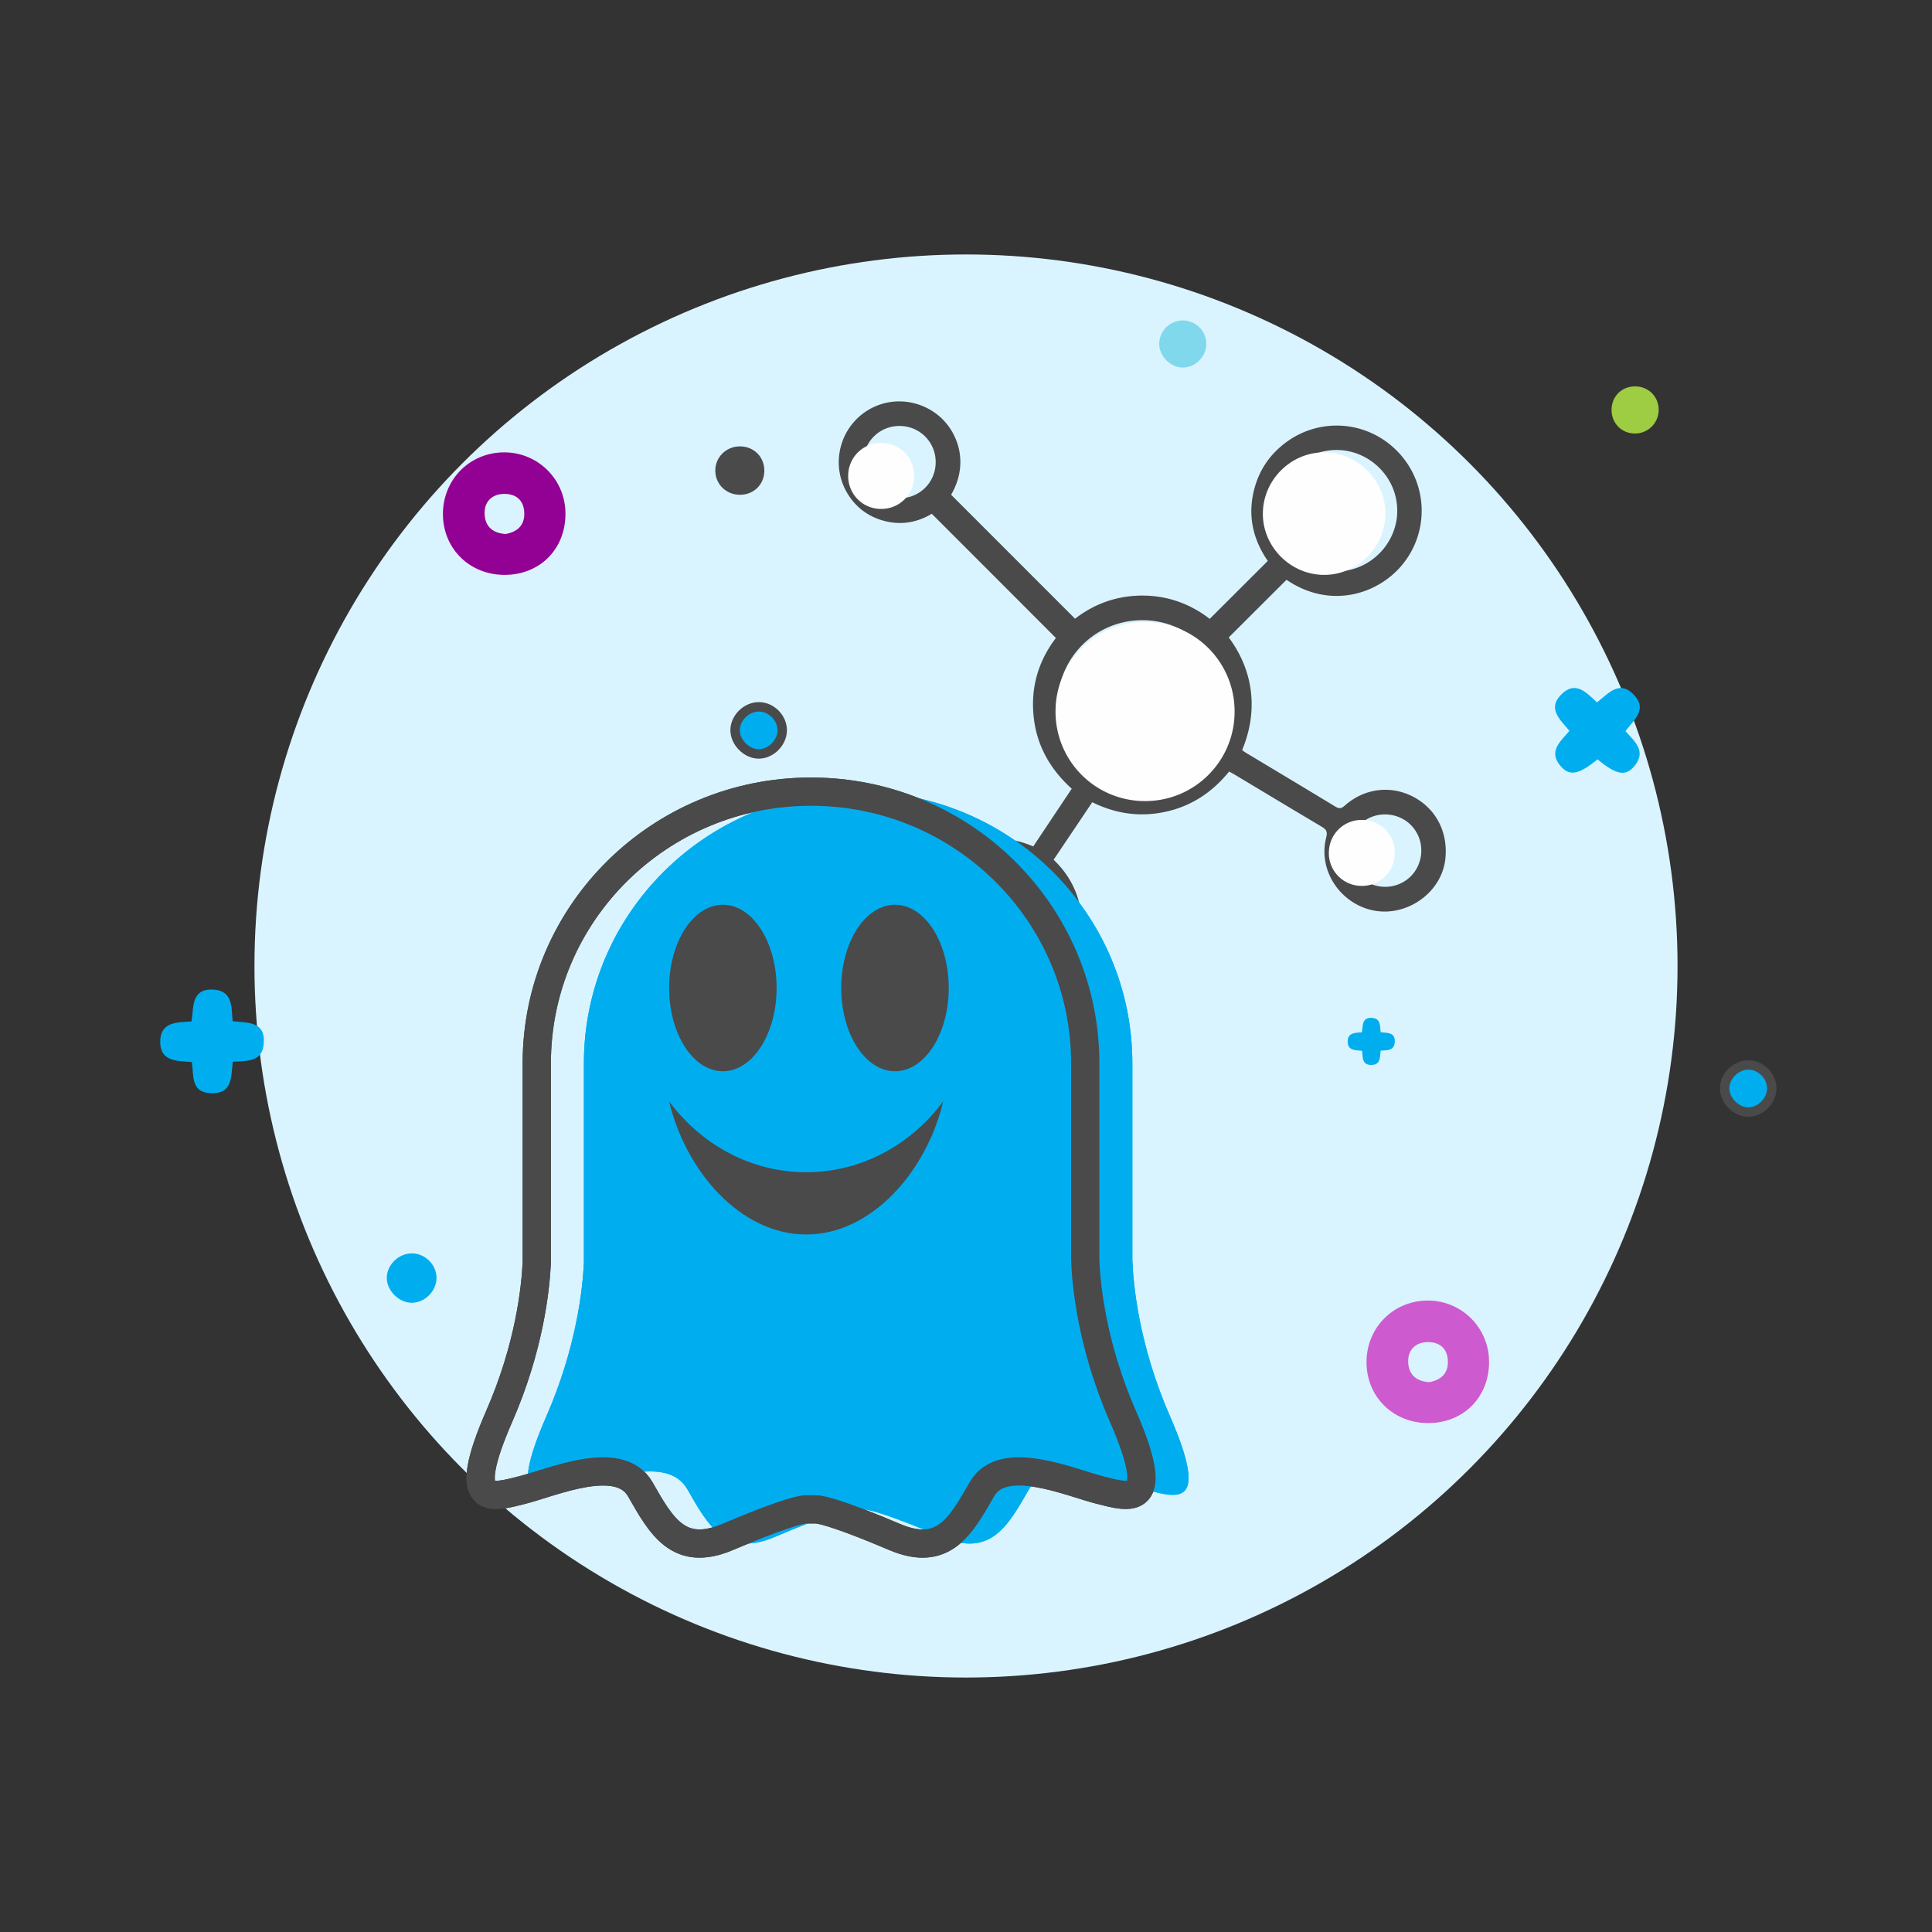 <svg xmlns="http://www.w3.org/2000/svg" width="205" height="205"><rect width="100%" height="100%" fill="#333333" stroke="none"/><g fill="none" fill-rule="evenodd" transform="translate(17 27)"><circle cx="85.5" cy="75.5" r="75.5" fill="#DAF4FF"/><path fill="#930194" d="M36.65 29.66c1.223-.22 2.033-.9 1.978-2.262-.055-1.4-.96-2.035-2.25-1.986-1.24.06-2 .877-1.956 2.113.044 1.307.832 2.046 2.227 2.134M36.576 34c-3.716.016-6.55-2.752-6.577-6.414-.022-3.668 2.806-6.553 6.45-6.586a6.48 6.48 0 0 1 6.55 6.48c.022 3.757-2.685 6.503-6.423 6.52"/><path fill="#CD5ACF" d="M134.65 119.66c1.223-.22 2.033-.9 1.978-2.262-.055-1.4-.96-2.035-2.25-1.986-1.24.06-2 .877-1.956 2.113.044 1.307.832 2.046 2.227 2.134m-.073 4.34c-3.716.016-6.55-2.752-6.577-6.414-.022-3.668 2.806-6.553 6.45-6.586a6.48 6.48 0 0 1 6.55 6.48c.022 3.757-2.685 6.503-6.423 6.52"/><path fill="#00AEF0" d="M3.354 85.69C1.787 85.563-.03 85.677 0 83.482c.037-2.065 1.77-1.992 3.318-2.096.255-1.504-.058-3.502 2.312-3.382 2.077.11 1.926 1.842 2.05 3.356 1.553.188 3.49-.04 3.308 2.357-.15 1.998-1.78 1.852-3.28 1.935-.22 1.5.05 3.43-2.318 3.345-2.182-.078-1.812-1.898-2.036-3.308m124.171-1.194c-.713-.057-1.54-.005-1.525-1.003.017-.938.805-.905 1.508-.953.116-.684-.026-1.592 1.05-1.538.945.05.877.837.934 1.526.705.085 1.585-.02 1.503 1.07-.07.91-.81.843-1.492.88-.1.68.024 1.56-1.053 1.52-.992-.035-.824-.862-.925-1.503m27.948-33.917c.992 1.115 2.287 2.157.91 3.76-.925 1.078-1.922.855-3.874-.763-1.953 1.602-2.95 1.815-3.885.752-1.397-1.592-.062-2.64.904-3.775-.967-1.18-2.405-2.352-.828-3.898 1.48-1.446 2.625-.186 3.75.877 1.182-.914 2.338-2.402 3.87-.857 1.566 1.582.05 2.717-.85 3.904"/><path fill="#00AEF0" stroke="#4A4A4A" d="M168.495 91c-1.287-.01-2.505-1.25-2.495-2.53.01-1.307 1.208-2.475 2.52-2.47 1.334.005 2.49 1.178 2.48 2.503-.01 1.313-1.214 2.507-2.505 2.497zm-105-38c-1.287-.01-2.505-1.25-2.495-2.53.01-1.307 1.208-2.475 2.52-2.47 1.334.005 2.49 1.178 2.48 2.503-.01 1.313-1.214 2.507-2.505 2.497z"/><path fill="#00AEF0" d="M26.627 105.993c1.42-.038 2.65 1.128 2.69 2.54.037 1.393-1.162 2.658-2.56 2.702-1.352.044-2.672-1.21-2.716-2.574-.037-1.38 1.173-2.628 2.587-2.667"/><path fill="#4A4A4A" d="M64.102 22.94c0 1.478-1.14 2.584-2.64 2.562-1.403-.022-2.514-1.095-2.563-2.48-.056-1.447 1.104-2.64 2.573-2.657 1.496-.022 2.63 1.09 2.63 2.574"/><path fill="#80D8ED" d="M108.47 12c-1.316-.022-2.496-1.242-2.47-2.558.027-1.36 1.175-2.463 2.547-2.442 1.367.016 2.48 1.157 2.453 2.52-.02 1.355-1.19 2.5-2.53 2.48"/><path fill="#9ECC42" d="M156.502 19c-1.368.005-2.43-.997-2.498-2.363-.08-1.44.96-2.587 2.38-2.635 1.45-.053 2.578.997 2.615 2.427a2.513 2.513 0 0 1-2.498 2.57z"/><path fill="#4A4A4A" d="M133.808 63.36c.063-2.13-1.573-3.868-3.715-3.94-2.133-.072-3.876 1.556-3.956 3.698-.08 2.16 1.576 3.922 3.748 3.978 2.13.05 3.86-1.594 3.923-3.736M78.44 18.2a3.807 3.807 0 0 0-3.834 3.825 3.806 3.806 0 0 0 3.876 3.846c2.138-.024 3.817-1.724 3.8-3.857a3.809 3.809 0 0 0-3.842-3.813m10.225 59.202c3.485.06 6.435-2.742 6.494-6.176.067-3.637-2.717-6.617-6.223-6.668-3.587-.05-6.545 2.733-6.596 6.222-.054 3.68 2.69 6.558 6.325 6.622m42.593-50.188c.025-3.506-2.873-6.434-6.392-6.468-3.51-.03-6.44 2.856-6.49 6.383-.046 3.518 2.894 6.49 6.435 6.498 3.507.008 6.43-2.9 6.448-6.414m-27.055 11.594c-4.98.004-8.976 4-8.984 8.976a8.966 8.966 0 0 0 8.957 9.01c4.994.02 9.044-4.025 9.023-9.018a8.966 8.966 0 0 0-8.997-8.968M92.635 62.812l4.084-6.124c-2.305-2.08-3.737-4.607-4.047-7.706-.31-3.102.53-5.88 2.367-8.287-4.373-4.38-8.738-8.746-13.17-13.18-1.683 1.02-3.617 1.293-5.636.575-1.453-.523-2.567-1.47-3.353-2.8-1.563-2.657-.998-6.09 1.33-8.118 2.33-2.032 5.743-2.108 8.216-.204 2.087 1.61 3.528 5.01 1.496 8.53 4.378 4.377 8.742 8.742 13.15 13.153 2.044-1.584 4.453-2.46 7.148-2.455 2.673.004 5.066.866 7.14 2.47 2.052-2.046 4.092-4.08 6.162-6.147-1.555-2.244-2.146-4.76-1.466-7.496.527-2.142 1.717-3.876 3.51-5.164a8.978 8.978 0 0 1 11.764 1.088 9.003 9.003 0 0 1 .603 11.802c-2.57 3.285-7.73 4.972-12.426 1.772-2.05 2.044-4.08 4.076-6.13 6.116 2.662 3.553 3.146 7.84 1.42 11.955.14.098.277.21.43.298 3.154 1.896 6.315 3.783 9.46 5.695.408.247.638.22.995-.098 2.095-1.865 4.925-2.2 7.33-.913 2.415 1.287 3.69 3.84 3.337 6.676-.315 2.52-2.347 4.684-5.003 5.308-4.547 1.07-8.78-3.19-7.62-7.722.153-.6-.013-.837-.485-1.118-3.05-1.806-6.085-3.637-9.124-5.46-.217-.128-.434-.243-.7-.392-1.76 2.176-3.962 3.655-6.7 4.26-2.706.598-5.312.24-7.82-1.004-1.376 2.048-2.736 4.075-4.1 6.103 4.288 4.097 3.463 9.906.484 13.004-3.11 3.23-8.172 3.71-11.836 1.063-3.62-2.622-4.772-7.57-2.68-11.522 1.924-3.646 6.654-6.196 11.87-3.956"/><path fill="#FEFEFE" d="M104.493 39A9.474 9.474 0 0 1 114 48.473c.022 5.275-4.257 9.554-9.534 9.527A9.474 9.474 0 0 1 95 48.486 9.472 9.472 0 0 1 104.493 39M130 27.528c-.022 3.547-2.968 6.48-6.51 6.472-3.573-.01-6.537-3.007-6.49-6.562.048-3.56 3.007-6.468 6.545-6.438 3.55.035 6.48 2.99 6.455 6.528M87.414 78c-3.68-.065-6.47-2.973-6.413-6.702.053-3.527 3.052-6.35 6.69-6.297 3.555.052 6.378 3.067 6.31 6.75-.062 3.475-3.052 6.31-6.586 6.25M76.494 20A3.475 3.475 0 0 1 80 23.48 3.47 3.47 0 0 1 76.537 27 3.472 3.472 0 0 1 73 23.49 3.47 3.47 0 0 1 76.494 20m54.504 43.594a3.476 3.476 0 0 1-3.577 3.405 3.473 3.473 0 0 1-3.417-3.627c.073-1.953 1.662-3.437 3.608-3.37 1.954.065 3.446 1.65 3.388 3.59"/><path fill="#00AEF0" d="M107.137 123.256c-3.324-7.61-3.896-14.056-3.985-16.59v-20.84C103.152 69.906 90.124 57 74.055 57c-16.072 0-29.1 12.905-29.1 28.826v21.143c-.124 2.724-.777 8.973-3.972 16.286-4.295 9.825-.74 8.654 2.443 7.846 3.183-.805 10.29-3.96 12.512-.074 2.22 3.886 4.072 7.26 9.254 5.06 5.183-2.2 7.625-2.932 8.365-2.932h1.007c.74 0 3.182.733 8.364 2.932 5.182 2.2 7.033-1.174 9.255-5.06 2.22-3.887 9.328-.73 12.51.074 3.185.808 6.737 1.98 2.444-7.846"/><path stroke="#4A4A4A" stroke-width="3" d="M102.137 123.256c-3.324-7.61-3.896-14.056-3.985-16.59v-20.84C98.152 69.906 85.124 57 69.055 57c-16.072 0-29.1 12.905-29.1 28.826v21.143c-.124 2.724-.777 8.973-3.972 16.286-4.295 9.825-.74 8.654 2.443 7.846 3.183-.805 10.29-3.96 12.512-.074 2.22 3.886 4.072 7.26 9.254 5.06 5.183-2.2 7.625-2.932 8.365-2.932h1.007c.74 0 3.182.733 8.364 2.932 5.182 2.2 7.033-1.174 9.255-5.06 2.22-3.887 9.328-.73 12.51.074 3.185.808 6.737 1.98 2.444-7.846"/><path fill="#00AEF0" d="M107.137 123.256c-3.324-7.61-3.896-14.056-3.985-16.59v-20.84C103.152 69.906 90.124 57 74.055 57c-16.072 0-29.1 12.905-29.1 28.826v21.143c-.124 2.724-.777 8.973-3.972 16.286-4.295 9.825-.74 8.654 2.443 7.846 3.183-.805 10.29-3.96 12.512-.074 2.22 3.886 4.072 7.26 9.254 5.06 5.183-2.2 7.625-2.932 8.365-2.932h1.007c.74 0 3.182.733 8.364 2.932 5.182 2.2 7.033-1.174 9.255-5.06 2.22-3.887 9.328-.73 12.51.074 3.185.808 6.737 1.98 2.444-7.846"/><path stroke="#4A4A4A" stroke-width="3" d="M102.137 123.256c-3.324-7.61-3.896-14.056-3.985-16.59v-20.84C98.152 69.906 85.124 57 69.055 57c-16.072 0-29.1 12.905-29.1 28.826v21.143c-.124 2.724-.777 8.973-3.972 16.286-4.295 9.825-.74 8.654 2.443 7.846 3.183-.805 10.29-3.96 12.512-.074 2.22 3.886 4.072 7.26 9.254 5.06 5.183-2.2 7.625-2.932 8.365-2.932h1.007c.74 0 3.182.733 8.364 2.932 5.182 2.2 7.033-1.174 9.255-5.06 2.22-3.887 9.328-.73 12.51.074 3.185.808 6.737 1.98 2.444-7.846"/><path fill="#4A4A4A" d="M59.703 69c3.15 0 5.702 3.955 5.702 8.835 0 4.88-2.553 8.835-5.702 8.835-3.15 0-5.703-3.956-5.703-8.835C54 72.955 56.553 69 59.703 69m8.839 34.99c-6.94 0-12.782-6.685-14.542-14.125 3.4 4.576 8.648 7.517 14.542 7.517 5.893 0 11.14-2.94 14.54-7.517-1.76 7.44-7.602 14.126-14.54 14.126m9.422-17.321c-3.15 0-5.703-3.956-5.703-8.835 0-4.88 2.553-8.835 5.704-8.835 3.15 0 5.703 3.955 5.703 8.835 0 4.88-2.552 8.835-5.703 8.835"/></g></svg>